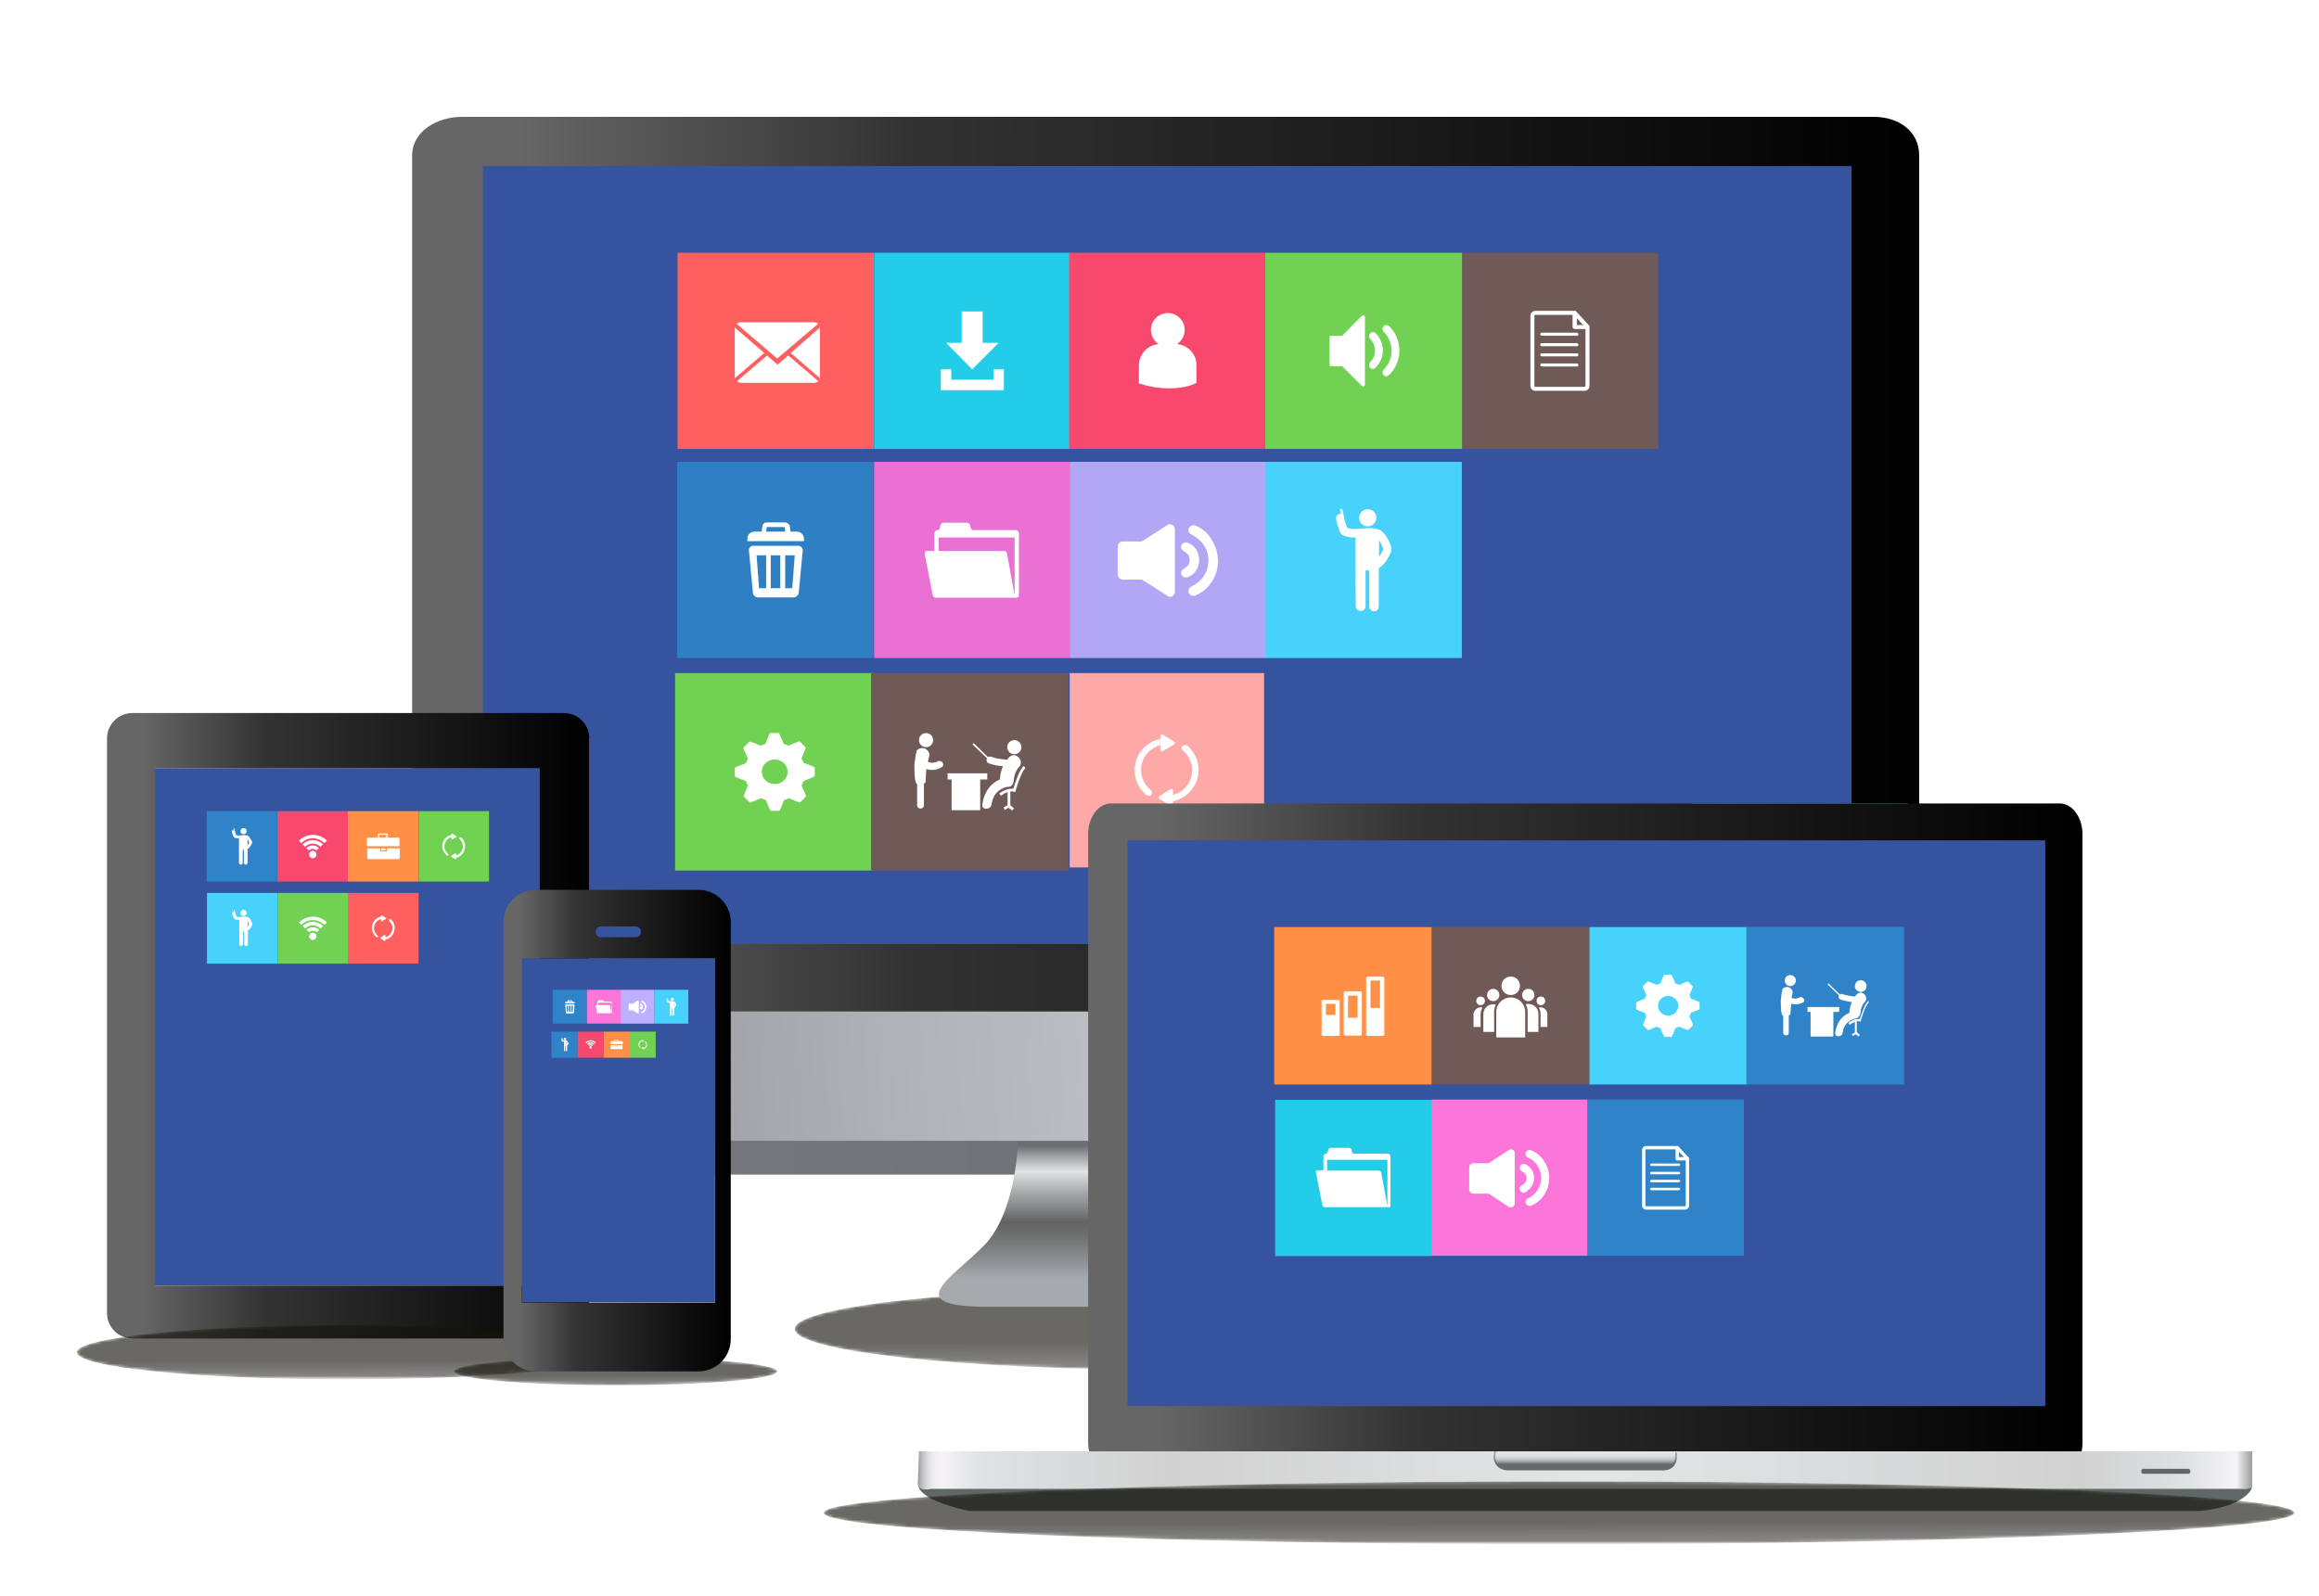 <?xml version="1.0" encoding="utf-8"?>
<!-- Generator: Adobe Illustrator 19.0.0, SVG Export Plug-In . SVG Version: 6.00 Build 0)  -->
<svg version="1.1" id="Layer_1" 
	 xmlns="http://www.w3.org/2000/svg" xmlns:xlink="http://www.w3.org/1999/xlink" x="0px" y="0px" width="754px" height="519px"
	 viewBox="0 0 754 519" style="enable-background:new 0 0 754 519;" xml:space="preserve">
<style type="text/css">
	.st0{fill:#35539E;}
	.st1{fill:url(#SVGID_1_);}
	.st2{fill:#FF5F5F;}
	.st3{fill:#23CDE8;}
	.st4{fill:#F9486E;}
	.st5{fill:#71D152;}
	.st6{opacity:0.9;fill:#2F84C9;}
	.st7{opacity:0.9;fill:#FC75D9;}
	.st8{opacity:0.9;fill:#BFB0FF;}
	.st9{fill:#FFFFFF;}
	.st10{fill:#705A57;}
	.st11{fill:#FCA9A7;}
	.st12{fill:#47D2FC;}
	.st13{fill:url(#SVGID_2_);}
	.st14{fill:url(#SVGID_3_);}
	.st15{fill:url(#SVGID_4_);}
	.st16{filter:url(#Adobe_OpacityMaskFilter);}
	.st17{fill:url(#SVGID_6_);}
	.st18{opacity:0.8;mask:url(#SVGID_5_);fill:url(#SVGID_7_);}
	.st19{fill:url(#SVGID_8_);}
	.st20{fill:url(#SVGID_9_);}
	.st21{opacity:0.9;fill:url(#SVGID_10_);}
	.st22{fill:url(#SVGID_11_);}
	.st23{fill:url(#SVGID_12_);}
	.st24{fill:#5F6767;}
	.st25{fill:url(#SVGID_13_);}
	.st26{fill:url(#SVGID_14_);}
	.st27{fill:url(#SVGID_15_);}
	.st28{fill:url(#SVGID_16_);}
	.st29{fill:url(#SVGID_17_);}
	.st30{filter:url(#Adobe_OpacityMaskFilter_1_);}
	.st31{fill:url(#SVGID_19_);}
	.st32{opacity:0.8;mask:url(#SVGID_18_);fill:url(#SVGID_20_);}
	.st33{fill:#FF9045;}
	.st34{fill:#FC75D9;}
	.st35{fill:#2F84C9;}
	.st36{fill:url(#SVGID_21_);}
	.st37{filter:url(#Adobe_OpacityMaskFilter_2_);}
	.st38{fill:url(#SVGID_23_);}
	.st39{opacity:0.8;mask:url(#SVGID_22_);fill:url(#SVGID_24_);}
	.st40{filter:url(#Adobe_OpacityMaskFilter_3_);}
	.st41{fill:url(#SVGID_26_);}
	.st42{opacity:0.8;mask:url(#SVGID_25_);fill:url(#SVGID_27_);}
	.st43{fill:url(#SVGID_28_);}
	.st44{fill:#BFB0FF;}
</style>

<rect x="154.3" y="52.3" class="st0" width="448.2" height="256.3"/>
<linearGradient id="SVGID_1_" gradientUnits="userSpaceOnUse" x1="134" y1="183.5" x2="624" y2="183.5">
	<stop  offset="7.124010e-002" style="stop-color:#666666"/>
	<stop  offset="0.327" style="stop-color:#333333"/>
	<stop  offset="1" style="stop-color:#000000"/>
</linearGradient>
<path class="st1" d="M609.2,38H383.6h-7.7H150.2c-8,0-16.2,4.6-16.2,12.6V329h490V50.6C624,42.6,617.3,38,609.2,38z M602,307H157V54
	h445V307z"/>
<rect x="220.3" y="82.2" class="st2" width="63.8" height="63.8"/>
<rect x="284.2" y="82.2" class="st3" width="63.8" height="63.8"/>
<rect x="347.6" y="82.2" class="st4" width="63.8" height="63.8"/>
<rect x="411.4" y="82.2" class="st5" width="64.1" height="63.8"/>
<rect x="220.2" y="150.2" class="st6" width="63.8" height="63.8"/>
<rect x="284.2" y="150.2" class="st7" width="63.8" height="63.8"/>
<rect x="347.9" y="150.2" class="st8" width="63.8" height="63.8"/>
<g>
	<path class="st9" d="M252.8,118.6l-3.4-3l-9.8,8.4c0.4,0.3,0.8,0.5,1.4,0.5h23.7c0.5,0,1-0.2,1.4-0.5l-9.8-8.4L252.8,118.6z"/>
	<path class="st9" d="M266,105.3c-0.4-0.3-0.8-0.5-1.4-0.5h-23.7c-0.5,0-1,0.2-1.4,0.5l13.2,11.3L266,105.3z"/>
	<polygon class="st9" points="238.9,106.5 238.9,123 248.5,114.8 	"/>
	<polygon class="st9" points="257.1,114.8 266.6,123 266.6,106.5 	"/>
</g>
<g>
	<polygon class="st9" points="316.1,120.1 324.7,111.5 319.5,111.5 319.5,101.3 312.7,101.3 312.7,111.5 307.6,111.5 	"/>
	<polygon class="st9" points="323,120.1 323,123.5 309.3,123.5 309.3,120.1 305.9,120.1 305.9,123.5 305.9,126.9 326.4,126.9 
		326.4,120.1 	"/>
</g>
<path class="st9" d="M382.7,111.9c1.5-1,2.5-2.7,2.5-4.6c0-3-2.5-5.5-5.5-5.5c-3,0-5.5,2.5-5.5,5.5c0,1.9,1,3.6,2.5,4.6
	c-3.6,0.3-6.4,3.3-6.4,7v5.7l0,0.1l0.4,0.1c3.7,1.2,6.9,1.5,9.6,1.5c5.2,0,8.2-1.5,8.3-1.6l0.4-0.2h0v-5.7
	C389.1,115.3,386.3,112.2,382.7,111.9z"/>
<path class="st9" d="M450.8,122.4c-0.3,0-0.6-0.1-0.9-0.4c-0.5-0.5-0.5-1.3,0-1.8c3.4-3.4,3.4-8.9,0-12.3c-0.5-0.5-0.5-1.3,0-1.8
	c0.5-0.5,1.3-0.5,1.8,0c2.1,2.1,3.3,4.9,3.3,7.9c0,3-1.2,5.8-3.3,7.9C451.4,122.2,451.1,122.4,450.8,122.4z M446.4,120
	c-0.3,0-0.6-0.1-0.9-0.4c-0.5-0.5-0.5-1.3,0-1.8c2.1-2.1,2.1-5.5,0-7.6c-0.5-0.5-0.5-1.3,0-1.8c0.5-0.5,1.3-0.5,1.8,0
	c3.1,3.1,3.1,8.1,0,11.1C447,119.9,446.7,120,446.4,120z M442.6,102.9c0.7-0.7,1.2-0.4,1.2,0.5v21.4c0,0.9-0.5,1.2-1.2,0.5l-6.2-6.2
	h-4.1v-9.9h4.1L442.6,102.9z"/>
<g>
	<path class="st9" d="M380.3,170.5c-0.4,0-0.8,0.2-1.1,0.5l-8,5.1H365c-0.4,0-0.8,0.2-1.1,0.5c-0.3,0.3-0.5,0.7-0.5,1.1v9.2
		c0,0.4,0.2,0.8,0.5,1.1c0.3,0.3,0.7,0.5,1.1,0.5h6.3l8,5.1c0.3,0.3,0.7,0.5,1.1,0.5c0.4,0,0.8-0.1,1.1-0.5c0.3-0.3,0.5-0.7,0.5-1.1
		V172c0-0.4-0.2-0.8-0.5-1.1C381.1,170.6,380.7,170.5,380.3,170.5z"/>
	<path class="st9" d="M388.9,185.5c0.7-1,1-2.2,1-3.4c0-1.2-0.3-2.3-1-3.4c-0.7-1.1-1.6-1.8-2.7-2.2c-0.2-0.1-0.4-0.1-0.6-0.1
		c-0.4,0-0.8,0.1-1.1,0.4c-0.3,0.3-0.5,0.7-0.5,1.1c0,0.3,0.1,0.6,0.3,0.8c0.2,0.2,0.4,0.4,0.7,0.6c0.3,0.2,0.5,0.4,0.8,0.6
		c0.3,0.2,0.5,0.5,0.7,0.8c0.2,0.4,0.3,0.8,0.3,1.4c0,0.5-0.1,1-0.3,1.4c-0.2,0.4-0.4,0.7-0.7,0.8c-0.3,0.2-0.5,0.4-0.8,0.6
		c-0.3,0.2-0.5,0.4-0.7,0.6c-0.2,0.2-0.3,0.5-0.3,0.8c0,0.4,0.2,0.8,0.5,1.1c0.3,0.3,0.7,0.4,1.1,0.4c0.2,0,0.4,0,0.6-0.1
		C387.3,187.3,388.2,186.6,388.9,185.5z"/>
	<path class="st9" d="M388.6,170.9c-0.2-0.1-0.4-0.1-0.6-0.1c-0.4,0-0.8,0.2-1.1,0.5c-0.3,0.3-0.5,0.7-0.5,1.1
		c0,0.6,0.3,1.1,0.9,1.4c0.9,0.5,1.5,0.8,1.8,1.1c1.2,0.9,2.1,1.9,2.8,3.2c0.7,1.3,1,2.7,1,4.2c0,1.5-0.3,2.9-1,4.2
		c-0.7,1.3-1.6,2.4-2.8,3.2c-0.3,0.2-0.9,0.6-1.8,1.1c-0.6,0.3-0.9,0.8-0.9,1.4c0,0.4,0.2,0.8,0.5,1.1c0.3,0.3,0.7,0.5,1.1,0.5
		c0.2,0,0.4,0,0.6-0.1c2.2-0.9,4-2.4,5.4-4.5c1.4-2.1,2-4.3,2-6.8c0-2.4-0.7-4.7-2-6.8C392.7,173.3,390.9,171.8,388.6,170.9z"/>
</g>
<path class="st9" d="M331.3,193.2l0-19.7c0-0.6-0.5-1.1-1.1-1.1h-13.9c-0.4,0-0.8-0.8-0.8-1.1v-0.1c0-0.6-0.5-1.2-1.2-1.2h-7.4
	c-0.6,0-1.2,0.5-1.2,1.2v0.1c0,0.3-0.3,1.1-0.8,1.1h0c-0.6,0-1.1,0.5-1.1,1.1l0,5.7h-2.4c0,0-1-0.1-0.7,1.2l2.5,12.8
	c0,0.6,0.5,1.2,1.1,1.2h26.3C331.4,194.3,331.3,193.2,331.3,193.2z M329.9,180.8l0,12.9l-2.5-13.8c-0.2-0.8-1.1-0.7-1.1-0.7h-21.1
	v-4.4h24.7L329.9,180.8L329.9,180.8z"/>
<rect x="475.4" y="82.2" class="st10" width="63.8" height="63.8"/>
<path class="st9" d="M512.3,101.1h-13.1c-0.9,0-1.6,0.7-1.6,1.6v22.8c0,0.9,0.7,1.6,1.6,1.6h16c0.9,0,1.6-0.7,1.6-1.6V106
	L512.3,101.1z M512.7,103.5l2,2.2h-2V103.5z M515.5,125.5c0,0.1-0.1,0.3-0.3,0.3h-16c-0.1,0-0.3-0.1-0.3-0.3v-22.8
	c0-0.1,0.1-0.3,0.3-0.3h12.1v3.9c0,0.4,0.3,0.7,0.7,0.7h3.5V125.5z M501.3,108.2h11.4c0.3,0,0.5,0.2,0.5,0.5c0,0.3-0.2,0.5-0.5,0.5
	h-11.4c-0.3,0-0.5-0.2-0.5-0.5C500.8,108.5,501.1,108.2,501.3,108.2z M513.2,112.1c0,0.3-0.2,0.5-0.5,0.5h-11.4
	c-0.3,0-0.5-0.2-0.5-0.5c0-0.3,0.2-0.5,0.5-0.5h11.4C513,111.6,513.2,111.8,513.2,112.1z M513.2,115.4c0,0.3-0.2,0.5-0.5,0.5h-11.4
	c-0.3,0-0.5-0.2-0.5-0.5c0-0.3,0.2-0.5,0.5-0.5h11.4C513,114.9,513.2,115.1,513.2,115.4z M513.2,118.7c0,0.3-0.2,0.5-0.5,0.5h-11.4
	c-0.3,0-0.5-0.2-0.5-0.5c0-0.3,0.2-0.5,0.5-0.5h11.4C513,118.2,513.2,118.4,513.2,118.7z"/>
<path class="st9" d="M259.1,172.9h-13.8c-1.3,0-2.3,1-2.3,2.3v0.8h18.4v-0.8C261.4,174,260.4,172.9,259.1,172.9z M255.1,171.4
	l0.3,2.4H249l0.3-2.4H255.1 M255.3,169.9h-6.1c-0.6,0-1.2,0.5-1.3,1.1l-0.4,3.2c-0.1,0.6,0.4,1.1,1,1.1h7.7c0.6,0,1.1-0.5,1-1.1
	l-0.4-3.2C256.5,170.4,255.9,169.9,255.3,169.9L255.3,169.9z M259.5,177.5h-14.6c-0.8,0-1.5,0.7-1.4,1.5l1.3,13.8
	c0.1,0.8,0.8,1.5,1.7,1.5H258c0.8,0,1.6-0.7,1.7-1.5l1.3-13.8C261,178.2,260.3,177.5,259.5,177.5z M249.1,191.3h-2.3l-0.8-10.7h3.1
	V191.3z M253.7,191.3h-3.1v-10.7h3.1V191.3z M257.6,191.3h-2.3v-10.7h3.1L257.6,191.3z"/>
<rect x="347.8" y="218.9" class="st11" width="63.2" height="63.2"/>
<g id="_x33_50._Repeat_2_">
	<g>
		<path class="st9" d="M374.1,256.9c-1.9-1.5-3.1-3.9-3.1-6.5c0-3.9,2.7-7.1,6.2-8v-2.1c-4.7,1-8.3,5.2-8.3,10.2
			c0,3.1,1.4,5.9,3.5,7.8C374.2,259.8,375.2,257.7,374.1,256.9z M386.1,242.6c-1.1-1-2.6,0.6-1.6,1.4c1.9,1.5,3.1,3.9,3.1,6.5
			c0,3.9-2.6,7.1-6.2,8v2.1c4.7-1,8.3-5.2,8.3-10.2C389.7,247.3,388.3,244.5,386.1,242.6z M378.2,244.2l3.4-2c0.5-0.3,0.5-0.8,0-1.1
			l-3.4-2.1c-0.5-0.3-0.9-0.1-0.9,0.5l0,4.2C377.3,244.3,377.7,244.5,378.2,244.2z M380.5,256.7l-3.4,2.1c-0.5,0.3-0.5,0.8,0,1.1
			l3.4,2c0.5,0.3,0.9,0.1,0.9-0.5l0-4.2C381.4,256.6,381,256.4,380.5,256.7z"/>
	</g>
</g>
<rect x="411.5" y="150.2" class="st12" width="63.8" height="63.8"/>
<g>
	<ellipse class="st9" cx="444.7" cy="168.4" rx="2.8" ry="2.8"/>
	<path class="st9" d="M451.6,176c-0.6-1.3-1.4-2.5-2.5-3.4c-0.1-0.1-0.2-0.2-0.4-0.2c0,0,0,0,0,0c-1.7-0.9-5.2-0.6-7-0.4
		c-0.1,0-0.2,0-0.3,0c-0.1,0-0.1,0-0.2,0c0,0-0.1,0-0.1,0v0c-1,0.2-2,0-3-0.3c-0.5-1.1-0.9-2.2-1.1-3.4c0-0.1,0-0.1,0-0.2l-0.5-2.3
		c0-0.2-0.2-0.3-0.5-0.3c-0.2,0-0.3,0.3-0.3,0.5l0.3,1.2c-0.8-0.1-1.7,0.4-1.6,1.5c0.2,1.2,0.6,2.4,1,3.6c0.3,0.6,0.5,1.5,1.2,1.8
		c1.3,0.5,2.8,0.8,4.2,0.7l-0.1,1c0,2,0,9.7,0,9.8l0.1,11.5c0,0.9,0.7,1.6,1.6,1.6c0.9,0,1.6-0.7,1.6-1.6v-11.2c0,0,0-0.6,0.6-0.5
		c0.6,0,0.6,0.6,0.6,0.6v11.2c0,0.9,0.7,1.6,1.6,1.6c0.9,0,1.5-0.7,1.5-1.6v-10.7l0-1.7c1.3-0.8,2.3-2,3-3.4
		c0.4-0.7,1.1-1.8,1.1-2.6C452.5,177.8,451.9,176.7,451.6,176z M449.7,178.8c-0.2,0.4-0.4,0.8-0.6,1.2c-0.2,0.4-0.5,0.8-0.7,1.1
		l0-5.4c0.6,0.9,1.1,1.9,1.4,3C449.8,178.7,449.8,178.8,449.7,178.8z M449.8,178.5C449.8,178.4,449.9,178.4,449.8,178.5L449.8,178.5
		z"/>
</g>
<rect x="219.5" y="218.9" class="st5" width="64.7" height="64.2"/>
<path class="st9" d="M261.3,248.1l-0.7-1.5c0,0,1.5-3.4,1.4-3.5l-2-2c-0.1-0.1-3.6,1.4-3.6,1.4l-1.6-0.6c0,0-1.4-3.5-1.6-3.5h-2.8
	c-0.2,0-1.5,3.5-1.5,3.5l-1.6,0.6c0,0-3.5-1.5-3.6-1.3l-2,2c-0.1,0.1,1.5,3.5,1.5,3.5l-0.7,1.5c0,0-3.6,1.4-3.6,1.5v2.8
	c0,0.2,3.6,1.5,3.6,1.5l0.7,1.5c0,0-1.5,3.4-1.4,3.5l2,2c0.1,0.1,3.6-1.4,3.6-1.4l1.6,0.6c0,0,1.4,3.5,1.6,3.5h2.8
	c0.2,0,1.5-3.5,1.5-3.5l1.6-0.6c0,0,3.5,1.5,3.6,1.4l2-2c0.1-0.1-1.5-3.5-1.5-3.5l0.7-1.5c0,0,3.6-1.4,3.6-1.6v-2.8
	C264.9,249.4,261.3,248.1,261.3,248.1z M256.1,251c0,2.2-1.9,4-4.2,4c-2.3,0-4.2-1.8-4.2-4c0-2.2,1.9-4,4.2-4
	C254.2,247,256.1,248.8,256.1,251z"/>
<rect x="283.2" y="218.9" class="st10" width="64.2" height="64.2"/>
<g>
	<polygon class="st9" points="321,251.5 308.1,251.5 308.1,253.5 309.4,253.5 309.4,263.5 318.7,263.5 318.7,253.5 321,253.5 	"/>
	<circle class="st9" cx="301.1" cy="240.7" r="2.3"/>
	<path class="st9" d="M332.9,249.1l-0.1,0.1c-1.4,1.1-2.8,5.7-3.3,7.3c-0.2,0-0.4,0-0.6,0c-2,0-3.8,1.4-3.9,1.5l-0.1,0.1l0.6,0.7
		l0.1-0.1c0,0,0.9-0.7,2-1.1v4.3l-1.3,0.7l0.4,0.8l1.2-0.7l1.2,0.9l0.6-0.7l-1.2-1v-4.5c0.1,0,0.3,0,0.4,0c0.3,0,0.5,0,0.8,0.1
		l0.4,0.1l0.1-0.4c0.7-2.4,2.1-6.5,3.1-7.3l0.1-0.1L332.9,249.1z"/>
	<path class="st9" d="M304.9,247.6c-1.2,0.6-2.3,0.6-3.2,0.1c0.1-0.6,0.3-1.1,0.4-1.7c0.4-1.2-0.7-2.5-1.8-2.7
		c-0.8-0.1-1.4,0.1-1.9,0.5c-0.1,0.1-0.3,0.2-0.3,0.2c-0.5,1.7-0.8,4.8-0.8,4.8c0,4.8,0.4,6,0.9,6.2c0,2.3,0,4.6,0,6.9
		c0,1.4,2.2,1.4,2.2,0c0-2.4,0-4.8,0-7.2l0.4,0c0.2-0.3,0.2-0.7,0.2-1.1c0-1.2,0.1-2.4,0.2-3.5c1.5,0.5,3.2,0.4,4.8-0.5
		C307.5,249,306.3,246.9,304.9,247.6z"/>
	<path class="st9" d="M329.6,253.9c0.1-1.6,0.6-3.2,1.7-4.4c2-2.1-1.2-5.3-3.2-3.2c-0.2,0.3-0.5,0.5-0.7,0.8c-1.8-0.2-3.5-0.4-5.2-1
		c-0.4-0.1-0.7-0.1-1,0.1l-4.6-4.5l-0.4,0.4l4.7,4.5c-0.3,0.6-0.1,1.5,0.7,1.7c1.5,0.5,3,0.8,4.5,0.9c-0.6,1.4-0.9,2.8-1,4.3
		c-3.3,1.4-5.2,4.4-5.7,8.1c-0.3,1.9,2.7,1.9,3,0c0.4-3,2.1-5,5-5.7C328.7,256.1,329.5,255.1,329.6,253.9z"/>
	<circle class="st9" cx="329.8" cy="243" r="2.3"/>
</g>
<radialGradient id="SVGID_2_" cx="456.117" cy="455.375" r="51.245" gradientUnits="userSpaceOnUse">
	<stop  offset="0" style="stop-color:#FFFFFF"/>
	<stop  offset="1" style="stop-color:#FFFFFF;stop-opacity:0"/>
</radialGradient>
<path class="st13" d="M395.8,432c5.6-10,23.4-21.5,45.6-23.7c1,1.7,2.2,2.8,3.5,4.2c9.9,10.1,25.3,19.5-0.1,19.5H395.8z"/>
<linearGradient id="SVGID_3_" gradientUnits="userSpaceOnUse" x1="330.353" y1="433.878" x2="443.396" y2="433.878">
	<stop  offset="6.060610e-003" style="stop-color:#FFFFFF;stop-opacity:0"/>
	<stop  offset="0.509" style="stop-color:#FFFFFF"/>
	<stop  offset="1" style="stop-color:#FFFFFF;stop-opacity:0"/>
</linearGradient>
<path class="st14" d="M330.4,433.9c9.4-0.2,18.8-0.2,28.3-0.3l28.3-0.1l28.3,0.1l14.1,0.1l14.1,0.2l-14.1,0.2l-14.1,0.1l-28.3,0.1
	l-28.3-0.1C349.2,434.1,339.8,434,330.4,433.9z"/>
<linearGradient id="SVGID_4_" gradientUnits="userSpaceOnUse" x1="146.934" y1="377.168" x2="647.033" y2="344.387">
	<stop  offset="0" style="stop-color:#78797D"/>
	<stop  offset="0.317" style="stop-color:#737478"/>
	<stop  offset="0.491" style="stop-color:#6D6F73"/>
	<stop  offset="1" style="stop-color:#6D6F73"/>
</linearGradient>
<path class="st15" d="M155,368.6c0,7.5,7.6,13.4,15.2,13.4h211.9h7.2h211.9c7.5,0,13.8-5.9,13.8-13.4V342H155V368.6z"/>
<defs>
	<filter id="Adobe_OpacityMaskFilter" filterUnits="userSpaceOnUse" x="258.3" y="418.9" width="245.6" height="26.6">
		<feColorMatrix  type="matrix" values="1 0 0 0 0  0 1 0 0 0  0 0 1 0 0  0 0 0 1 0"/>
	</filter>
</defs>
<mask maskUnits="userSpaceOnUse" x="258.3" y="418.9" width="245.6" height="26.6" id="SVGID_5_">
	<g class="st16">
		
			<radialGradient id="SVGID_6_" cx="381.158" cy="1607.84" r="122.797" gradientTransform="matrix(1 0 0 0.108 0 257.935)" gradientUnits="userSpaceOnUse">
			<stop  offset="0" style="stop-color:#FFFFFF"/>
			<stop  offset="1" style="stop-color:#14130A"/>
		</radialGradient>
		<path class="st17" d="M504,432.2c0,7.4-55,13.3-122.8,13.3c-67.8,0-122.8-6-122.8-13.3c0-7.4,55-13.3,122.8-13.3
			C449,418.9,504,424.9,504,432.2z"/>
	</g>
</mask>
<linearGradient id="SVGID_7_" gradientUnits="userSpaceOnUse" x1="381.196" y1="445.501" x2="381.121" y2="419.138">
	<stop  offset="0" style="stop-color:#4D4848"/>
	<stop  offset="0.354" style="stop-color:#14130A"/>
	<stop  offset="1" style="stop-color:#14130A"/>
</linearGradient>
<path class="st18" d="M504,432.2c0,7.4-55,13.3-122.8,13.3c-67.8,0-122.8-6-122.8-13.3c0-7.4,55-13.3,122.8-13.3
	C449,418.9,504,424.9,504,432.2z"/>
<linearGradient id="SVGID_8_" gradientUnits="userSpaceOnUse" x1="380.931" y1="367.143" x2="380.931" y2="432.755">
	<stop  offset="8.484850e-002" style="stop-color:#6D6F73"/>
	<stop  offset="0.127" style="stop-color:#97999C"/>
	<stop  offset="0.184" style="stop-color:#CCCDCE"/>
	<stop  offset="0.212" style="stop-color:#E0E1E2"/>
	<stop  offset="0.315" style="stop-color:#A7A9AC"/>
	<stop  offset="0.389" style="stop-color:#868789"/>
	<stop  offset="0.461" style="stop-color:#636363"/>
	<stop  offset="0.526" style="stop-color:#6E6F6F"/>
	<stop  offset="0.645" style="stop-color:#8B8D8F"/>
	<stop  offset="0.739" style="stop-color:#A6AAAD"/>
</linearGradient>
<path class="st19" d="M442,405.1c-10.7-10.9-11.1-34.1-11.1-34.1h-48.1h-3.6H331c0,0-0.4,23.2-11.1,34.1
	c-10.7,10.9-27.5,19.9,1.6,19.9c23.2,0,48.4,0,57.6,0c2.3,0,3.6,0,3.6,0c9.2,0,34.4,0,57.6,0C469.5,425,452.7,416,442,405.1z"/>
<linearGradient id="SVGID_9_" gradientUnits="userSpaceOnUse" x1="125.504" y1="366.146" x2="658.095" y2="331.236">
	<stop  offset="0" style="stop-color:#898A8F"/>
	<stop  offset="4.993153e-002" style="stop-color:#909196"/>
	<stop  offset="0.314" style="stop-color:#B1B2B6"/>
	<stop  offset="0.566" style="stop-color:#C8CACD"/>
	<stop  offset="0.801" style="stop-color:#D6D8DB"/>
	<stop  offset="1" style="stop-color:#DBDDE0"/>
</linearGradient>
<path class="st20" d="M134,355.6c0,8,8.2,15.4,16.2,15.4h225.7h7.7h225.7c8,0,14.8-7.4,14.8-15.4V329H134V355.6z"/>
<path class="st9" d="M667.1,285.2c-6.3-6.3-16.5-6.3-22.8,0l-2.5-2.5c7.7-7.7,20.2-7.7,27.9,0L667.1,285.2L667.1,285.2z
	 M665.8,286.5l-2.5,2.5c-4.2-4.2-11-4.2-15.2,0l-2.5-2.5C651.1,280.9,660.2,280.9,665.8,286.5z M662,290.3l-2.5,2.5
	c-2.1-2.1-5.5-2.1-7.6,0l-2.5-2.5C652.9,286.8,658.5,286.8,662,290.3z M655.7,293c2,0,3.6,1.6,3.6,3.6c0,2-1.6,3.6-3.6,3.6
	c-2,0-3.6-1.6-3.6-3.6C652.1,294.7,653.7,293,655.7,293z"/>
<g>
	<rect x="549.9" y="261.3" class="st12" width="70.4" height="70.4"/>
	<g>
		<ellipse class="st9" cx="586.6" cy="281.4" rx="3" ry="3.1"/>
		<path class="st9" d="M594.2,289.7c-0.7-1.4-1.5-2.8-2.7-3.8c-0.1-0.1-0.3-0.2-0.4-0.2c0,0,0,0,0,0c-1.9-1-5.8-0.7-7.7-0.4
			c-0.1,0-0.2,0-0.4,0.1c-0.1,0-0.2,0-0.2,0c0,0-0.1,0-0.2,0v0c-1.1,0.2-2.2,0-3.3-0.3c-0.5-1.2-1-2.5-1.2-3.8c0-0.1,0-0.1,0-0.2
			l-0.6-2.5c0-0.2-0.3-0.4-0.5-0.3c-0.2,0.1-0.4,0.3-0.3,0.5l0.3,1.4c-0.9-0.2-1.9,0.5-1.7,1.6c0.2,1.3,0.6,2.7,1.2,3.9
			c0.3,0.7,0.6,1.6,1.3,1.9c1.4,0.6,3.1,0.9,4.7,0.8l-0.1,1.1c0,2.3,0,10.7,0,10.9l0.1,12.7c0,1,0.8,1.8,1.8,1.8
			c1,0,1.8-0.8,1.8-1.8v-12.3c0,0,0-0.6,0.6-0.6c0.6,0,0.7,0.6,0.7,0.6v12.3c0,1,0.8,1.8,1.8,1.8c1,0,1.7-0.8,1.7-1.8v-11.8l0-1.9
			c1.4-0.9,2.5-2.2,3.3-3.7c0.4-0.8,1.2-1.9,1.2-2.9C595.2,291.8,594.6,290.6,594.2,289.7z M592.1,292.9c-0.2,0.4-0.4,0.9-0.6,1.3
			c-0.2,0.4-0.5,0.8-0.8,1.2l0-6c0.7,1,1.2,2.1,1.5,3.3C592.2,292.8,592.2,292.8,592.1,292.9z M592.3,292.6
			C592.3,292.4,592.3,292.4,592.3,292.6L592.3,292.6z"/>
	</g>
	<linearGradient id="SVGID_10_" gradientUnits="userSpaceOnUse" x1="586.815" y1="306.187" x2="625.849" y2="353.266">
		<stop  offset="0" style="stop-color:#90AEE4"/>
		<stop  offset="0.167" style="stop-color:#A0BAE8"/>
		<stop  offset="0.459" style="stop-color:#B6CAED"/>
		<stop  offset="0.741" style="stop-color:#C3D4F0"/>
		<stop  offset="1" style="stop-color:#C7D7F1"/>
	</linearGradient>
	<polygon class="st21" points="582.4,314.9 595.8,331.8 620.3,331.8 613.9,325.1 590.7,301.2 589,314.9 	"/>
</g>
<radialGradient id="SVGID_11_" cx="147.304" cy="511.778" r="60.891" gradientTransform="matrix(-1 0 0 1 794.926 0)" gradientUnits="userSpaceOnUse">
	<stop  offset="0" style="stop-color:#FFFFFF"/>
	<stop  offset="1" style="stop-color:#FFFFFF;stop-opacity:0"/>
</radialGradient>
<path class="st22" d="M718.6,484c-6.6-13-27.5-25.6-53.6-28.1c-1.2,2-2.6,3.5-4.1,5.1c-11.6,11.8-29.7,23,0.1,23H718.6z"/>
<linearGradient id="SVGID_12_" gradientUnits="userSpaceOnUse" x1="353.75" y1="370.232" x2="677.062" y2="370.232">
	<stop  offset="7.124010e-002" style="stop-color:#666666"/>
	<stop  offset="0.327" style="stop-color:#333333"/>
	<stop  offset="1" style="stop-color:#000000"/>
</linearGradient>
<path class="st23" d="M677.1,469.2c0,5.5-3.3,10-7.4,10H361.2c-4.1,0-7.4-4.5-7.4-10V271.3c0-5.5,3.3-10,7.4-10h308.5
	c4.1,0,7.4,4.5,7.4,10V469.2z"/>
<rect x="366.6" y="273.3" class="st0" width="298.4" height="184"/>
<g>
	<g>
		<path class="st24" d="M298.7,482.2c0,0-2.7,5,16.4,9.2h400.1c0,0,13.4-0.9,16.9-7.2l0-3.5L298.7,482.2z"/>
		<linearGradient id="SVGID_13_" gradientUnits="userSpaceOnUse" x1="298.498" y1="478.28" x2="732.316" y2="478.28">
			<stop  offset="0" style="stop-color:#999C9D"/>
			<stop  offset="9.591109e-004" style="stop-color:#A5A7A9"/>
			<stop  offset="3.722234e-003" style="stop-color:#C2C3C5"/>
			<stop  offset="6.672361e-003" style="stop-color:#D9D8DA"/>
			<stop  offset="9.857776e-003" style="stop-color:#E9E7EA"/>
			<stop  offset="1.344703e-002" style="stop-color:#F2F0F3"/>
			<stop  offset="1.829270e-002" style="stop-color:#F5F3F6"/>
			<stop  offset="4.878050e-002" style="stop-color:#DFE1E3"/>
			<stop  offset="0.189" style="stop-color:#D1D1D1"/>
			<stop  offset="0.506" style="stop-color:#E3E5E7"/>
			<stop  offset="0.872" style="stop-color:#D1D1D1"/>
			<stop  offset="0.951" style="stop-color:#DFE1E3"/>
			<stop  offset="0.988" style="stop-color:#F5F3F6"/>
			<stop  offset="1" style="stop-color:#999C9D"/>
		</linearGradient>
		<path class="st25" d="M298.8,472h433.5v11.1c0,0,0.6,1.5-4.5,1.1h-425c0,0-4,1.1-4.4-1.5L298.8,472z"/>
		<path class="st24" d="M712.2,478.5c0,0.4-0.3,0.8-0.6,0.8h-14.8c-0.4,0-0.6-0.3-0.6-0.8l0,0c0-0.4,0.3-0.8,0.6-0.8h14.8
			C711.9,477.8,712.2,478.1,712.2,478.5L712.2,478.5z"/>
	</g>
	<linearGradient id="SVGID_14_" gradientUnits="userSpaceOnUse" x1="515.418" y1="478.271" x2="515.418" y2="472.127">
		<stop  offset="0.342" style="stop-color:#676B6C"/>
		<stop  offset="0.361" style="stop-color:#707475"/>
		<stop  offset="0.457" style="stop-color:#989B9C"/>
		<stop  offset="0.552" style="stop-color:#B7B9BB"/>
		<stop  offset="0.644" style="stop-color:#CDCFD1"/>
		<stop  offset="0.732" style="stop-color:#DADDDE"/>
		<stop  offset="0.811" style="stop-color:#DFE1E3"/>
		<stop  offset="0.982" style="stop-color:#E3E5E7"/>
	</linearGradient>
	<path class="st26" d="M486.1,472.1c0,0-1.7,5.6,3.9,6.1h50.3c0,0,5.4,0.7,4.6-5.9L486.1,472.1z"/>
	<g>
		<linearGradient id="SVGID_15_" gradientUnits="userSpaceOnUse" x1="487.279" y1="477.731" x2="487.279" y2="471.986">
			<stop  offset="2.439020e-002" style="stop-color:#5F6767"/>
			<stop  offset="0.476" style="stop-color:#676B6C"/>
			<stop  offset="0.514" style="stop-color:#717576"/>
			<stop  offset="0.619" style="stop-color:#878A8B"/>
			<stop  offset="0.72" style="stop-color:#949899"/>
			<stop  offset="0.811" style="stop-color:#999C9D"/>
		</linearGradient>
		<path class="st27" d="M486.4,472.1L486.4,472.1l0.1-0.1l-0.6,0c0,0-1.5,4.8,3.2,5.7C485,476.6,486.4,472.1,486.4,472.1z"/>
		<linearGradient id="SVGID_16_" gradientUnits="userSpaceOnUse" x1="517.109" y1="478.013" x2="517.109" y2="472.294">
			<stop  offset="2.439020e-002" style="stop-color:#5F6767"/>
			<stop  offset="0.476" style="stop-color:#676B6C"/>
			<stop  offset="0.514" style="stop-color:#717576"/>
			<stop  offset="0.619" style="stop-color:#878A8B"/>
			<stop  offset="0.72" style="stop-color:#949899"/>
			<stop  offset="0.811" style="stop-color:#999C9D"/>
		</linearGradient>
		<path class="st28" d="M545.2,472.3l-0.5,0v0.1c0.4,6.3-4.7,5.4-4.7,5.4h-50.3c-0.3,0-0.5-0.1-0.7-0.1c0.4,0.1,0.8,0.2,1.3,0.2
			h50.3C540.6,478,545.8,478.9,545.2,472.3z"/>
		<linearGradient id="SVGID_17_" gradientUnits="userSpaceOnUse" x1="544.65" y1="472.428" x2="544.65" y2="472.294">
			<stop  offset="2.439020e-002" style="stop-color:#5F6767"/>
			<stop  offset="0.476" style="stop-color:#676B6C"/>
			<stop  offset="0.514" style="stop-color:#717576"/>
			<stop  offset="0.619" style="stop-color:#878A8B"/>
			<stop  offset="0.72" style="stop-color:#949899"/>
			<stop  offset="0.811" style="stop-color:#999C9D"/>
		</linearGradient>
		<path class="st29" d="M544.7,472.4v-0.1h0C544.6,472.3,544.6,472.4,544.7,472.4z"/>
	</g>
</g>
<defs>
	<filter id="Adobe_OpacityMaskFilter_1_" filterUnits="userSpaceOnUse" x="267.9" y="481.7" width="478.1" height="20.4">
		<feColorMatrix  type="matrix" values="1 0 0 0 0  0 1 0 0 0  0 0 1 0 0  0 0 0 1 0"/>
	</filter>
</defs>
<mask maskUnits="userSpaceOnUse" x="267.9" y="481.7" width="478.1" height="20.4" id="SVGID_18_">
	<g class="st30">
		
			<radialGradient id="SVGID_19_" cx="416.234" cy="2263.901" r="96.346" gradientTransform="matrix(2.481 0 0 0.106 -525.927 251.981)" gradientUnits="userSpaceOnUse">
			<stop  offset="0" style="stop-color:#FFFFFF"/>
			<stop  offset="1" style="stop-color:#14130A"/>
		</radialGradient>
		<path class="st31" d="M746,492c0,5.6-107,10.2-239.1,10.2c-132,0-239.1-4.6-239.1-10.2s107-10.2,239.1-10.2
			C638.9,481.7,746,486.3,746,492z"/>
	</g>
</mask>
<linearGradient id="SVGID_20_" gradientUnits="userSpaceOnUse" x1="506.945" y1="502.162" x2="506.887" y2="481.893">
	<stop  offset="0" style="stop-color:#4D4848"/>
	<stop  offset="0.354" style="stop-color:#14130A"/>
	<stop  offset="1" style="stop-color:#14130A"/>
</linearGradient>
<path class="st32" d="M746,492c0,5.6-107,10.2-239.1,10.2c-132,0-239.1-4.6-239.1-10.2s107-10.2,239.1-10.2
	C638.9,481.7,746,486.3,746,492z"/>
<rect x="414.3" y="301.5" class="st33" width="51.2" height="51.2"/>
<rect x="465.6" y="301.5" class="st10" width="51.2" height="51.2"/>
<rect x="516.8" y="301.5" class="st12" width="51.2" height="51.2"/>
<g>
	<g>
		<g>
			<path class="st9" d="M434.2,326.5v3.6h-3.1v-3.6H434.2 M435.1,325.2h-4.9c-0.3,0-0.5,0.2-0.5,0.5v10.7c0,0.3,0.2,0.5,0.5,0.5h4.9
				c0.3,0,0.5-0.2,0.5-0.5v-10.7C435.6,325.4,435.4,325.2,435.1,325.2L435.1,325.2z"/>
		</g>
	</g>
	<g>
		<g>
			<path class="st9" d="M441.4,323.8v7.2h-3.1v-7.2H441.4 M442.3,322.4h-4.9c-0.3,0-0.5,0.2-0.5,0.5v13.4c0,0.3,0.2,0.5,0.5,0.5h4.9
				c0.3,0,0.5-0.2,0.5-0.5v-13.4C442.8,322.6,442.6,322.4,442.3,322.4L442.3,322.4z"/>
		</g>
	</g>
	<g>
		<g>
			<path class="st9" d="M448.7,318.9v8.9h-3.1v-8.9H448.7 M449.6,317.6h-4.9c-0.3,0-0.5,0.2-0.5,0.5v18.3c0,0.3,0.2,0.5,0.5,0.5h4.9
				c0.3,0,0.5-0.2,0.5-0.5V318C450.1,317.8,449.9,317.6,449.6,317.6L449.6,317.6z"/>
		</g>
	</g>
</g>
<path class="st9" d="M501,324.1c-0.8,0-1.4,0.6-1.4,1.4c0,0.8,0.6,1.4,1.4,1.4c0.8,0,1.4-0.6,1.4-1.4
	C502.4,324.7,501.8,324.1,501,324.1z M481.4,324.1c-0.8,0-1.4,0.6-1.4,1.4c0,0.8,0.6,1.4,1.4,1.4c0.8,0,1.4-0.6,1.4-1.4
	C482.8,324.7,482.2,324.1,481.4,324.1z M496.9,321.6c-1.1,0-2,0.9-2,2c0,1.1,0.9,2,2,2c1.1,0,2-0.9,2-2S498.1,321.6,496.9,321.6z
	 M503.2,334h-2.3v-4.3c0-0.7-0.2-1.4-0.6-2c0.2-0.1,0.4-0.1,0.6-0.1c1.2,0,2.2,1,2.2,2.2V334z M485.5,321.6c-1.1,0-2,0.9-2,2
	c0,1.1,0.9,2,2,2c1.1,0,2-0.9,2-2S486.6,321.6,485.5,321.6z M481.4,327.6c0.2,0,0.4,0,0.6,0.1c-0.3,0.6-0.6,1.3-0.6,2v4.3h-2.3v-4.1
	C479.2,328.6,480.2,327.6,481.4,327.6z M491.2,317.6c-1.7,0-3,1.3-3,3c0,1.7,1.3,3,3,3c1.7,0,3-1.3,3-3
	C494.2,318.9,492.9,317.6,491.2,317.6z M500.2,335.6h-3.5v-6.5c0-0.9-0.2-1.7-0.6-2.5c0.3-0.1,0.6-0.1,0.9-0.1
	c1.8,0,3.2,1.5,3.2,3.2V335.6z M485.8,329.1v6.5h-3.5v-5.8c0-1.8,1.5-3.2,3.2-3.2c0.3,0,0.6,0.1,0.9,0.1
	C486,327.4,485.8,328.2,485.8,329.1z M486.5,337.4h9.4v-8.3c0-2.6-2.1-4.7-4.7-4.7c-2.6,0-4.7,2.1-4.7,4.7V337.4z"/>
<path class="st9" d="M549.8,324.8l-0.5-1.2c0,0,1.2-2.7,1.1-2.8l-1.6-1.6c-0.1-0.1-2.8,1.1-2.8,1.1l-1.3-0.5c0,0-1.1-2.8-1.3-2.8
	h-2.3c-0.2,0-1.2,2.8-1.2,2.8l-1.3,0.5c0,0-2.8-1.2-2.9-1.1l-1.6,1.6c-0.1,0.1,1.2,2.8,1.2,2.8l-0.5,1.2c0,0-2.8,1.1-2.8,1.2v2.2
	c0,0.2,2.8,1.2,2.8,1.2l0.5,1.2c0,0-1.2,2.7-1.1,2.8l1.6,1.6c0.1,0.1,2.8-1.1,2.8-1.1l1.3,0.5c0,0,1.1,2.8,1.3,2.8h2.3
	c0.2,0,1.2-2.8,1.2-2.8l1.3-0.5c0,0,2.8,1.2,2.9,1.1l1.6-1.6c0.1-0.1-1.2-2.8-1.2-2.8l0.5-1.2c0,0,2.8-1.1,2.8-1.2V326
	C552.6,325.8,549.8,324.8,549.8,324.8z M545.7,327.1c0,1.8-1.5,3.2-3.3,3.2c-1.8,0-3.3-1.4-3.3-3.2c0-1.8,1.5-3.2,3.3-3.2
	C544.2,323.9,545.7,325.4,545.7,327.1z"/>
<rect x="414.6" y="357.7" class="st3" width="50.8" height="50.8"/>
<rect x="465.4" y="357.6" class="st34" width="50.8" height="50.8"/>
<rect x="516.2" y="357.6" class="st35" width="50.8" height="50.8"/>
<g>
	<path class="st9" d="M491.2,373.8c-0.3,0-0.6,0.1-0.9,0.4l-6.3,4.1h-5c-0.3,0-0.6,0.1-0.9,0.4c-0.2,0.2-0.4,0.5-0.4,0.9v7.3
		c0,0.3,0.1,0.6,0.4,0.9c0.2,0.2,0.5,0.4,0.9,0.4h5l6.3,4.1c0.2,0.2,0.5,0.4,0.9,0.4c0.3,0,0.6-0.1,0.9-0.4c0.2-0.2,0.4-0.5,0.4-0.9
		V375c0-0.3-0.1-0.6-0.4-0.9C491.8,373.9,491.5,373.8,491.2,373.8z"/>
	<path class="st9" d="M498,385.8c0.5-0.8,0.8-1.7,0.8-2.7c0-1-0.3-1.9-0.8-2.7c-0.5-0.8-1.3-1.4-2.1-1.8c-0.1-0.1-0.3-0.1-0.5-0.1
		c-0.3,0-0.6,0.1-0.9,0.4c-0.2,0.2-0.4,0.5-0.4,0.9c0,0.3,0.1,0.5,0.2,0.7c0.2,0.2,0.3,0.3,0.6,0.5c0.2,0.1,0.4,0.3,0.6,0.4
		c0.2,0.2,0.4,0.4,0.6,0.7c0.2,0.3,0.2,0.7,0.2,1.1c0,0.4-0.1,0.8-0.2,1.1c-0.2,0.3-0.3,0.5-0.6,0.7c-0.2,0.2-0.4,0.3-0.6,0.4
		c-0.2,0.1-0.4,0.3-0.6,0.5c-0.2,0.2-0.2,0.4-0.2,0.7c0,0.3,0.1,0.6,0.4,0.9c0.2,0.2,0.5,0.4,0.9,0.4c0.2,0,0.3,0,0.5-0.1
		C496.8,387.2,497.5,386.6,498,385.8z"/>
	<path class="st9" d="M497.8,374.1c-0.2-0.1-0.3-0.1-0.5-0.1c-0.3,0-0.6,0.1-0.9,0.4c-0.2,0.2-0.4,0.5-0.4,0.9
		c0,0.5,0.2,0.9,0.7,1.1c0.7,0.4,1.2,0.6,1.4,0.8c0.9,0.7,1.7,1.5,2.2,2.6c0.5,1,0.8,2.1,0.8,3.3c0,1.2-0.3,2.3-0.8,3.3
		c-0.5,1-1.3,1.9-2.2,2.6c-0.3,0.2-0.7,0.5-1.4,0.8c-0.5,0.3-0.7,0.6-0.7,1.1c0,0.3,0.1,0.6,0.4,0.9c0.2,0.2,0.5,0.4,0.9,0.4
		c0.2,0,0.3,0,0.5-0.1c1.8-0.7,3.2-1.9,4.3-3.6c1.1-1.6,1.6-3.4,1.6-5.4c0-1.9-0.5-3.7-1.6-5.4C501,376,499.6,374.8,497.8,374.1z"/>
</g>
<path class="st9" d="M545.6,372.7h-10.4c-0.7,0-1.3,0.6-1.3,1.3v18.1c0,0.7,0.6,1.3,1.3,1.3h12.7c0.7,0,1.3-0.6,1.3-1.3v-15.5
	L545.6,372.7z M545.9,374.6l1.6,1.7h-1.6V374.6z M548.1,392.1c0,0.1-0.1,0.2-0.2,0.2h-12.7c-0.1,0-0.2-0.1-0.2-0.2V374
	c0-0.1,0.1-0.2,0.2-0.2h9.6v3.1c0,0.3,0.2,0.5,0.5,0.5h2.8V392.1z M536.9,378.4h9c0.2,0,0.4,0.2,0.4,0.4c0,0.2-0.2,0.4-0.4,0.4h-9
	c-0.2,0-0.4-0.2-0.4-0.4C536.5,378.6,536.7,378.4,536.9,378.4z M546.3,381.5c0,0.2-0.2,0.4-0.4,0.4h-9c-0.2,0-0.4-0.2-0.4-0.4
	c0-0.2,0.2-0.4,0.4-0.4h9C546.1,381.1,546.3,381.2,546.3,381.5z M546.3,384.1c0,0.2-0.2,0.4-0.4,0.4h-9c-0.2,0-0.4-0.2-0.4-0.4
	c0-0.2,0.2-0.4,0.4-0.4h9C546.1,383.7,546.3,383.8,546.3,384.1z M546.3,386.7c0,0.2-0.2,0.4-0.4,0.4h-9c-0.2,0-0.4-0.2-0.4-0.4
	c0-0.2,0.2-0.4,0.4-0.4h9C546.1,386.3,546.3,386.5,546.3,386.7z"/>
<path class="st9" d="M452.1,391.8l0-15.7c0-0.5-0.4-0.9-0.9-0.9h-11.1c-0.3,0-0.6-0.6-0.6-0.9v-0.1c0-0.5-0.4-0.9-0.9-0.9h-5.9
	c-0.5,0-0.9,0.4-0.9,0.9v0.1c0,0.2-0.3,0.9-0.6,0.9h0c-0.5,0-0.9,0.4-0.9,0.9l0,4.5h-1.9c0,0-0.8,0-0.5,0.9l2,10.2
	c0,0.5,0.4,0.9,0.9,0.9h20.9C452.2,392.8,452.1,391.8,452.1,391.8z M451.1,382l0,10.3l-2-11c-0.2-0.6-0.8-0.6-0.8-0.6h-16.8v-3.5
	h19.6L451.1,382L451.1,382z"/>
<rect x="48.8" y="249.8" class="st0" width="126.6" height="168.3"/>
<linearGradient id="SVGID_21_" gradientUnits="userSpaceOnUse" x1="34.792" y1="333.654" x2="191.558" y2="333.654">
	<stop  offset="7.124010e-002" style="stop-color:#666666"/>
	<stop  offset="0.327" style="stop-color:#333333"/>
	<stop  offset="1" style="stop-color:#000000"/>
</linearGradient>
<path class="st36" d="M191.6,240.1c0-4.5-3.7-8.2-8.2-8.2H43c-4.5,0-8.2,3.7-8.2,8.2v187c0,4.5,3.7,8.2,8.2,8.2h140.3
	c4.5,0,8.2-3.7,8.2-8.2V240.1z M175.4,418.1H50.4V249.8h125.1V418.1z"/>
<defs>
	<filter id="Adobe_OpacityMaskFilter_2_" filterUnits="userSpaceOnUse" x="24.9" y="431" width="175.2" height="17.6">
		<feColorMatrix  type="matrix" values="1 0 0 0 0  0 1 0 0 0  0 0 1 0 0  0 0 0 1 0"/>
	</filter>
</defs>
<mask maskUnits="userSpaceOnUse" x="24.9" y="431" width="175.2" height="17.6" id="SVGID_22_">
	<g class="st37">
		
			<radialGradient id="SVGID_23_" cx="112.541" cy="1474.486" r="87.624" gradientTransform="matrix(1 0 0 0.1 0 292.051)" gradientUnits="userSpaceOnUse">
			<stop  offset="0" style="stop-color:#FFFFFF"/>
			<stop  offset="1" style="stop-color:#14130A"/>
		</radialGradient>
		<path class="st38" d="M200.2,439.8c0,4.9-39.2,8.8-87.6,8.8c-48.4,0-87.6-3.9-87.6-8.8c0-4.9,39.2-8.8,87.6-8.8
			C160.9,431,200.2,434.9,200.2,439.8z"/>
	</g>
</mask>
<linearGradient id="SVGID_24_" gradientUnits="userSpaceOnUse" x1="112.566" y1="448.554" x2="112.516" y2="431.161">
	<stop  offset="0" style="stop-color:#4D4848"/>
	<stop  offset="0.354" style="stop-color:#14130A"/>
	<stop  offset="1" style="stop-color:#14130A"/>
</linearGradient>
<path class="st39" d="M200.2,439.8c0,4.9-39.2,8.8-87.6,8.8c-48.4,0-87.6-3.9-87.6-8.8c0-4.9,39.2-8.8,87.6-8.8
	C160.9,431,200.2,434.9,200.2,439.8z"/>
<defs>
	<filter id="Adobe_OpacityMaskFilter_3_" filterUnits="userSpaceOnUse" x="147.7" y="441.5" width="105" height="9">
		<feColorMatrix  type="matrix" values="1 0 0 0 0  0 1 0 0 0  0 0 1 0 0  0 0 0 1 0"/>
	</filter>
</defs>
<mask maskUnits="userSpaceOnUse" x="147.7" y="441.5" width="105" height="9" id="SVGID_25_">
	<g class="st40">
		
			<radialGradient id="SVGID_26_" cx="210.42" cy="1907.009" r="50.154" gradientTransform="matrix(1.047 0 0 8.930000e-002 -20.106 275.715)" gradientUnits="userSpaceOnUse">
			<stop  offset="0" style="stop-color:#FFFFFF"/>
			<stop  offset="1" style="stop-color:#14130A"/>
		</radialGradient>
		<path class="st41" d="M252.7,446c0,2.5-23.5,4.5-52.5,4.5c-29,0-52.5-2-52.5-4.5c0-2.5,23.5-4.5,52.5-4.5
			C229.2,441.5,252.7,443.5,252.7,446z"/>
	</g>
</mask>
<linearGradient id="SVGID_27_" gradientUnits="userSpaceOnUse" x1="200.175" y1="450.479" x2="200.149" y2="441.607">
	<stop  offset="0" style="stop-color:#4D4848"/>
	<stop  offset="0.354" style="stop-color:#14130A"/>
	<stop  offset="1" style="stop-color:#14130A"/>
</linearGradient>
<path class="st42" d="M252.7,446c0,2.5-23.5,4.5-52.5,4.5c-29,0-52.5-2-52.5-4.5c0-2.5,23.5-4.5,52.5-4.5
	C229.2,441.5,252.7,443.5,252.7,446z"/>
<linearGradient id="SVGID_28_" gradientUnits="userSpaceOnUse" x1="163.602" y1="367.666" x2="237.646" y2="367.666">
	<stop  offset="7.124010e-002" style="stop-color:#666666"/>
	<stop  offset="0.327" style="stop-color:#333333"/>
	<stop  offset="1" style="stop-color:#000000"/>
</linearGradient>
<path class="st43" d="M237.6,299.9c0-5.8-4.7-10.5-10.5-10.5h-52.9c-5.8,0-10.5,4.7-10.5,10.5v135.6c0,5.8,4.7,10.5,10.5,10.5h52.9
	c5.8,0,10.5-4.7,10.5-10.5V299.9z M208.4,303.1c0,0.9-0.7,1.7-1.7,1.7h-11.3c-0.9,0-1.7-0.7-1.7-1.7V303c0-0.9,0.7-1.7,1.7-1.7h11.3
	c0.9,0,1.7,0.7,1.7,1.7V303.1z M232.5,423.6h-62.8V311.7h62.8V423.6z"/>
<rect x="169.8" y="311.7" class="st0" width="62.7" height="111.8"/>
<rect x="67.2" y="263.8" class="st35" width="22.9" height="22.9"/>
<rect x="90.2" y="263.8" class="st4" width="22.9" height="22.9"/>
<rect x="113.1" y="263.8" class="st33" width="22.9" height="22.9"/>
<rect x="136.1" y="263.8" class="st5" width="22.9" height="22.9"/>
<path class="st9" d="M105.4,274.2c-2.1-2.1-5.4-2.1-7.4,0l-0.8-0.8c2.5-2.5,6.6-2.5,9.1,0L105.4,274.2L105.4,274.2z M105,274.6
	l-0.8,0.8c-1.4-1.4-3.6-1.4-5,0l-0.8-0.8C100.2,272.8,103.2,272.8,105,274.6z M103.7,275.8l-0.8,0.8c-0.7-0.7-1.8-0.7-2.5,0
	l-0.8-0.8C100.7,274.7,102.6,274.7,103.7,275.8z M101.7,276.7c0.6,0,1.2,0.5,1.2,1.2c0,0.6-0.5,1.2-1.2,1.2c-0.6,0-1.2-0.5-1.2-1.2
	C100.5,277.3,101,276.7,101.7,276.7z"/>
<g id="_x33_50._Repeat_1_">
	<g>
		<path class="st9" d="M145.6,277.6c-0.7-0.6-1.1-1.4-1.1-2.4c0-1.4,1-2.6,2.3-2.9v-0.8c-1.7,0.3-3,1.9-3,3.7c0,1.1,0.5,2.1,1.3,2.8
			C145.7,278.7,146,277.9,145.6,277.6z M150,272.4c-0.4-0.4-1,0.2-0.6,0.5c0.7,0.6,1.1,1.4,1.1,2.4c0,1.4-1,2.6-2.3,2.9v0.8
			c1.7-0.3,3-1.9,3-3.7C151.3,274.1,150.8,273.1,150,272.4z M147.1,273l1.2-0.7c0.2-0.1,0.2-0.3,0-0.4l-1.2-0.8
			c-0.2-0.1-0.3,0-0.3,0.2l0,1.5C146.8,273,146.9,273.1,147.1,273z M148,277.5l-1.2,0.8c-0.2,0.1-0.2,0.3,0,0.4l1.2,0.7
			c0.2,0.1,0.3,0,0.3-0.2l0-1.5C148.3,277.5,148.1,277.4,148,277.5z"/>
	</g>
</g>
<g>
	<ellipse class="st9" cx="79.2" cy="270.3" rx="1" ry="1"/>
	<path class="st9" d="M81.6,273.1c-0.2-0.5-0.5-0.9-0.9-1.2c0,0-0.1-0.1-0.1-0.1c0,0,0,0,0,0c-0.6-0.3-1.9-0.2-2.5-0.1
		c0,0-0.1,0-0.1,0c0,0-0.1,0-0.1,0c0,0,0,0,0,0v0c-0.4,0.1-0.7,0-1.1-0.1c-0.2-0.4-0.3-0.8-0.4-1.2c0,0,0,0,0-0.1l-0.2-0.8
		c0-0.1-0.1-0.1-0.2-0.1c-0.1,0-0.1,0.1-0.1,0.2l0.1,0.4c-0.3-0.1-0.6,0.1-0.6,0.5c0.1,0.4,0.2,0.9,0.4,1.3c0.1,0.2,0.2,0.5,0.4,0.6
		c0.5,0.2,1,0.3,1.5,0.2l0,0.4c0,0.7,0,3.5,0,3.5l0,4.1c0,0.3,0.3,0.6,0.6,0.6c0.3,0,0.6-0.3,0.6-0.6v-4c0,0,0-0.2,0.2-0.2
		c0.2,0,0.2,0.2,0.2,0.2v4c0,0.3,0.3,0.6,0.6,0.6c0.3,0,0.6-0.3,0.6-0.6v-3.9l0-0.6c0.5-0.3,0.8-0.7,1.1-1.2
		c0.1-0.3,0.4-0.6,0.4-0.9C82,273.7,81.8,273.3,81.6,273.1z M81,274.1c-0.1,0.1-0.1,0.3-0.2,0.4c-0.1,0.1-0.2,0.3-0.3,0.4l0-2
		C80.7,273.3,80.9,273.6,81,274.1C81,274,81,274.1,81,274.1z M81,274C81,273.9,81,273.9,81,274L81,274z"/>
</g>
<g>
	<path class="st9" d="M125.7,276.9h-2.1v-1h-4.2v3c0,0.3,0.2,0.5,0.5,0.5h9.6c0.3,0,0.5-0.2,0.5-0.5v-3h-4.2V276.9z"/>
	<path class="st9" d="M129.4,272.4h-3.3c0,0,0-0.9,0-1.1c0-0.2-0.1-0.2-0.1-0.2h-3.1c0,0-0.1,0-0.1,0.2c0,0.2,0,1.1,0,1.1h-3
		c-0.3,0-0.5,0.2-0.5,0.5v2.3h10.6v-2.3C129.9,272.6,129.7,272.4,129.4,272.4z M123.3,272.4v-0.9h2.3v0.9H123.3z"/>
	<rect x="123.9" y="275.9" class="st9" width="1.4" height="0.7"/>
</g>
<rect x="179.3" y="335.5" class="st35" width="8.5" height="8.5"/>
<rect x="187.8" y="335.5" class="st4" width="8.5" height="8.5"/>
<rect x="196.3" y="335.5" class="st33" width="8.5" height="8.5"/>
<rect x="204.7" y="335.5" class="st5" width="8.5" height="8.5"/>
<path class="st9" d="M193.4,339.3c-0.8-0.8-2-0.8-2.7,0l-0.3-0.3c0.9-0.9,2.4-0.9,3.3,0L193.4,339.3L193.4,339.3z M193.3,339.5
	l-0.3,0.3c-0.5-0.5-1.3-0.5-1.8,0l-0.3-0.3C191.5,338.8,192.6,338.8,193.3,339.5z M192.8,339.9l-0.3,0.3c-0.3-0.3-0.7-0.3-0.9,0
	l-0.3-0.3C191.7,339.5,192.4,339.5,192.8,339.9z M192,340.2c0.2,0,0.4,0.2,0.4,0.4s-0.2,0.4-0.4,0.4c-0.2,0-0.4-0.2-0.4-0.4
	S191.8,340.2,192,340.2z"/>
<g id="_x33_50._Repeat_4_">
	<g>
		<path class="st9" d="M208.3,340.6c-0.3-0.2-0.4-0.5-0.4-0.9c0-0.5,0.4-1,0.8-1.1v-0.3c-0.6,0.1-1.1,0.7-1.1,1.4
			c0,0.4,0.2,0.8,0.5,1C208.3,341,208.4,340.7,208.3,340.6z M209.9,338.7c-0.1-0.1-0.4,0.1-0.2,0.2c0.3,0.2,0.4,0.5,0.4,0.9
			c0,0.5-0.4,1-0.8,1.1v0.3c0.6-0.1,1.1-0.7,1.1-1.4C210.3,339.3,210.2,338.9,209.9,338.7z M208.8,338.9l0.5-0.3
			c0.1,0,0.1-0.1,0-0.1l-0.5-0.3c-0.1,0-0.1,0-0.1,0.1l0,0.6C208.7,338.9,208.7,338.9,208.8,338.9z M209.1,340.5l-0.5,0.3
			c-0.1,0-0.1,0.1,0,0.1l0.5,0.3c0.1,0,0.1,0,0.1-0.1l0-0.6C209.2,340.5,209.2,340.5,209.1,340.5z"/>
	</g>
</g>
<g>
	<ellipse class="st9" cx="183.7" cy="337.9" rx="0.4" ry="0.4"/>
	<path class="st9" d="M184.6,338.9c-0.1-0.2-0.2-0.3-0.3-0.5c0,0,0,0,0,0c0,0,0,0,0,0c-0.2-0.1-0.7-0.1-0.9-0.1c0,0,0,0,0,0
		c0,0,0,0,0,0c0,0,0,0,0,0v0c-0.1,0-0.3,0-0.4,0c-0.1-0.1-0.1-0.3-0.1-0.5c0,0,0,0,0,0l-0.1-0.3c0,0,0,0-0.1,0c0,0,0,0,0,0.1l0,0.2
		c-0.1,0-0.2,0.1-0.2,0.2c0,0.2,0.1,0.3,0.1,0.5c0,0.1,0.1,0.2,0.2,0.2c0.2,0.1,0.4,0.1,0.6,0.1l0,0.1c0,0.3,0,1.3,0,1.3l0,1.5
		c0,0.1,0.1,0.2,0.2,0.2c0.1,0,0.2-0.1,0.2-0.2v-1.5c0,0,0-0.1,0.1-0.1c0.1,0,0.1,0.1,0.1,0.1v1.5c0,0.1,0.1,0.2,0.2,0.2
		c0.1,0,0.2-0.1,0.2-0.2v-1.4V340c0.2-0.1,0.3-0.3,0.4-0.4c0.1-0.1,0.1-0.2,0.1-0.3C184.8,339.1,184.7,339,184.6,338.9z
		 M184.4,339.3c0,0.1,0,0.1-0.1,0.2c0,0.1-0.1,0.1-0.1,0.1l0-0.7C184.3,339,184.4,339.1,184.4,339.3
		C184.4,339.3,184.4,339.3,184.4,339.3z M184.4,339.2C184.4,339.2,184.4,339.2,184.4,339.2L184.4,339.2z"/>
</g>
<g>
	<path class="st9" d="M200.9,340.3h-0.8v-0.4h-1.6v1.1c0,0.1,0.1,0.2,0.2,0.2h3.5c0.1,0,0.2-0.1,0.2-0.2v-1.1h-1.6V340.3z"/>
	<path class="st9" d="M202.3,338.6H201c0,0,0-0.3,0-0.4c0-0.1,0-0.1,0-0.1h-1.1c0,0,0,0,0,0.1c0,0.1,0,0.4,0,0.4h-1.1
		c-0.1,0-0.2,0.1-0.2,0.2v0.8h3.9v-0.8C202.4,338.7,202.4,338.6,202.3,338.6z M200,338.6v-0.3h0.9v0.3H200z"/>
	<rect x="200.2" y="339.9" class="st9" width="0.5" height="0.2"/>
</g>
<rect x="90.3" y="290.4" class="st5" width="23" height="23"/>
<path class="st9" d="M105.4,300.8c-2.1-2.1-5.4-2.1-7.4,0l-0.8-0.8c2.5-2.5,6.6-2.5,9.1,0L105.4,300.8L105.4,300.8z M105,301.2
	l-0.8,0.8c-1.4-1.4-3.6-1.4-5,0l-0.8-0.8C100.2,299.3,103.2,299.3,105,301.2z M103.8,302.4l-0.8,0.8c-0.7-0.7-1.8-0.7-2.5,0
	l-0.8-0.8C100.8,301.3,102.7,301.3,103.8,302.4z M101.7,303.3c0.6,0,1.2,0.5,1.2,1.2c0,0.6-0.5,1.2-1.2,1.2c-0.6,0-1.2-0.5-1.2-1.2
	C100.6,303.8,101.1,303.3,101.7,303.3z"/>
<rect x="67.3" y="290.4" class="st12" width="23" height="23"/>
<g>
	<ellipse class="st9" cx="79.2" cy="296.9" rx="1" ry="1"/>
	<path class="st9" d="M81.7,299.6c-0.2-0.5-0.5-0.9-0.9-1.2c0,0-0.1-0.1-0.1-0.1c0,0,0,0,0,0c-0.6-0.3-1.9-0.2-2.5-0.1
		c0,0-0.1,0-0.1,0c0,0-0.1,0-0.1,0c0,0,0,0,0,0v0c-0.4,0.1-0.7,0-1.1-0.1c-0.2-0.4-0.3-0.8-0.4-1.2c0,0,0,0,0-0.1l-0.2-0.8
		c0-0.1-0.1-0.1-0.2-0.1c-0.1,0-0.1,0.1-0.1,0.2l0.1,0.4c-0.3-0.1-0.6,0.1-0.6,0.5c0.1,0.4,0.2,0.9,0.4,1.3c0.1,0.2,0.2,0.5,0.4,0.6
		c0.5,0.2,1,0.3,1.5,0.2l0,0.4c0,0.7,0,3.5,0,3.5l0,4.1c0,0.3,0.3,0.6,0.6,0.6c0.3,0,0.6-0.3,0.6-0.6v-4c0,0,0-0.2,0.2-0.2
		c0.2,0,0.2,0.2,0.2,0.2v4c0,0.3,0.3,0.6,0.6,0.6c0.3,0,0.6-0.3,0.6-0.6v-3.9l0-0.6c0.5-0.3,0.8-0.7,1.1-1.2c0.1-0.3,0.4-0.6,0.4-1
		C82,300.3,81.8,299.9,81.7,299.6z M81,300.7c-0.1,0.1-0.1,0.3-0.2,0.4c-0.1,0.1-0.2,0.3-0.3,0.4l0-2
		C80.8,299.8,80.9,300.2,81,300.7C81,300.6,81,300.6,81,300.7z M81.1,300.5C81.1,300.5,81.1,300.5,81.1,300.5L81.1,300.5z"/>
</g>
<rect x="113.1" y="290.4" class="st2" width="23" height="23"/>
<g id="_x33_50._Repeat_3_">
	<g>
		<path class="st9" d="M122.7,304.2c-0.7-0.6-1.1-1.4-1.1-2.4c0-1.4,1-2.6,2.3-2.9v-0.8c-1.7,0.3-3,1.9-3,3.7c0,1.1,0.5,2.1,1.3,2.8
			C122.7,305.2,123.1,304.5,122.7,304.2z M127.1,299c-0.4-0.3-1,0.2-0.6,0.5c0.7,0.6,1.1,1.4,1.1,2.4c0,1.4-1,2.6-2.3,2.9v0.8
			c1.7-0.3,3-1.9,3-3.7C128.4,300.7,127.9,299.7,127.1,299z M124.2,299.6l1.2-0.7c0.2-0.1,0.2-0.3,0-0.4l-1.2-0.8
			c-0.2-0.1-0.3,0-0.3,0.2l0,1.5C123.9,299.6,124,299.7,124.2,299.6z M125,304.1l-1.2,0.8c-0.2,0.1-0.2,0.3,0,0.4l1.2,0.7
			c0.2,0.1,0.3,0,0.3-0.2l0-1.5C125.4,304.1,125.2,304,125,304.1z"/>
	</g>
</g>
<rect x="179.7" y="321.9" class="st35" width="11" height="11"/>
<rect x="190.8" y="321.9" class="st34" width="11" height="11"/>
<rect x="201.8" y="321.9" class="st44" width="11" height="11"/>
<g>
	<path class="st9" d="M207.4,325.4c-0.1,0-0.1,0-0.2,0.1l-1.4,0.9h-1.1c-0.1,0-0.1,0-0.2,0.1c-0.1,0.1-0.1,0.1-0.1,0.2v1.6
		c0,0.1,0,0.1,0.1,0.2c0.1,0.1,0.1,0.1,0.2,0.1h1.1l1.4,0.9c0.1,0.1,0.1,0.1,0.2,0.1c0.1,0,0.1,0,0.2-0.1c0.1-0.1,0.1-0.1,0.1-0.2
		v-3.5c0-0.1,0-0.1-0.1-0.2C207.6,325.4,207.5,325.4,207.4,325.4z"/>
	<path class="st9" d="M208.9,328c0.1-0.2,0.2-0.4,0.2-0.6c0-0.2-0.1-0.4-0.2-0.6c-0.1-0.2-0.3-0.3-0.5-0.4c0,0-0.1,0-0.1,0
		c-0.1,0-0.1,0-0.2,0.1c-0.1,0.1-0.1,0.1-0.1,0.2c0,0.1,0,0.1,0,0.1c0,0,0.1,0.1,0.1,0.1c0,0,0.1,0.1,0.1,0.1c0,0,0.1,0.1,0.1,0.1
		s0,0.1,0,0.2c0,0.1,0,0.2,0,0.2c0,0.1-0.1,0.1-0.1,0.1c0,0-0.1,0.1-0.1,0.1c0,0-0.1,0.1-0.1,0.1c0,0,0,0.1,0,0.1
		c0,0.1,0,0.1,0.1,0.2c0.1,0.1,0.1,0.1,0.2,0.1c0,0,0.1,0,0.1,0C208.6,328.3,208.8,328.2,208.9,328z"/>
	<path class="st9" d="M208.9,325.5c0,0-0.1,0-0.1,0c-0.1,0-0.1,0-0.2,0.1c-0.1,0.1-0.1,0.1-0.1,0.2c0,0.1,0.1,0.2,0.2,0.2
		c0.2,0.1,0.3,0.1,0.3,0.2c0.2,0.1,0.4,0.3,0.5,0.6c0.1,0.2,0.2,0.5,0.2,0.7s-0.1,0.5-0.2,0.7c-0.1,0.2-0.3,0.4-0.5,0.6
		c-0.1,0-0.2,0.1-0.3,0.2c-0.1,0.1-0.2,0.1-0.2,0.2c0,0.1,0,0.1,0.1,0.2c0.1,0.1,0.1,0.1,0.2,0.1c0,0,0.1,0,0.1,0
		c0.4-0.2,0.7-0.4,0.9-0.8c0.2-0.4,0.4-0.7,0.4-1.2c0-0.4-0.1-0.8-0.4-1.2C209.6,325.9,209.2,325.6,208.9,325.5z"/>
</g>
<path class="st9" d="M198.9,329.3l0-3.4c0-0.1-0.1-0.2-0.2-0.2h-2.4c-0.1,0-0.1-0.1-0.1-0.2v0c0-0.1-0.1-0.2-0.2-0.2h-1.3
	c-0.1,0-0.2,0.1-0.2,0.2v0c0,0.1-0.1,0.2-0.1,0.2h0c-0.1,0-0.2,0.1-0.2,0.2l0,1h-0.4c0,0-0.2,0-0.1,0.2l0.4,2.2
	c0,0.1,0.1,0.2,0.2,0.2h4.5C199,329.5,198.9,329.3,198.9,329.3z M198.7,327.2l0,2.2l-0.4-2.4c0-0.1-0.2-0.1-0.2-0.1h-3.6v-0.8h4.3
	V327.2L198.7,327.2z"/>
<path class="st9" d="M186.5,325.8h-2.4c-0.2,0-0.4,0.2-0.4,0.4v0.1h3.2v-0.1C186.9,326,186.7,325.8,186.5,325.8z M185.8,325.6
	l0.1,0.4h-1.1l0.1-0.4H185.8 M185.8,325.3h-1.1c-0.1,0-0.2,0.1-0.2,0.2l-0.1,0.6c0,0.1,0.1,0.2,0.2,0.2h1.3c0.1,0,0.2-0.1,0.2-0.2
	l-0.1-0.6C186,325.4,185.9,325.3,185.8,325.3L185.8,325.3z M186.5,326.6H184c-0.1,0-0.3,0.1-0.2,0.3l0.2,2.4c0,0.1,0.1,0.3,0.3,0.3
	h2c0.1,0,0.3-0.1,0.3-0.3l0.2-2.4C186.8,326.7,186.7,326.6,186.5,326.6z M184.7,329h-0.4l-0.1-1.9h0.5V329z M185.5,329H185v-1.9h0.5
	V329z M186.2,329h-0.4v-1.9h0.5L186.2,329z"/>
<rect x="212.8" y="321.9" class="st12" width="11" height="11"/>
<g>
	<ellipse class="st9" cx="218.6" cy="325" rx="0.5" ry="0.5"/>
	<path class="st9" d="M219.7,326.3c-0.1-0.2-0.2-0.4-0.4-0.6c0,0,0,0-0.1,0c0,0,0,0,0,0c-0.3-0.1-0.9-0.1-1.2-0.1c0,0,0,0-0.1,0
		c0,0,0,0,0,0c0,0,0,0,0,0v0c-0.2,0-0.3,0-0.5,0c-0.1-0.2-0.2-0.4-0.2-0.6c0,0,0,0,0,0l-0.1-0.4c0,0,0-0.1-0.1-0.1c0,0-0.1,0,0,0.1
		l0,0.2c-0.1,0-0.3,0.1-0.3,0.3c0,0.2,0.1,0.4,0.2,0.6c0,0.1,0.1,0.3,0.2,0.3c0.2,0.1,0.5,0.1,0.7,0.1l0,0.2c0,0.4,0,1.7,0,1.7l0,2
		c0,0.2,0.1,0.3,0.3,0.3c0.2,0,0.3-0.1,0.3-0.3v-1.9c0,0,0-0.1,0.1-0.1c0.1,0,0.1,0.1,0.1,0.1v1.9c0,0.2,0.1,0.3,0.3,0.3
		c0.2,0,0.3-0.1,0.3-0.3v-1.9v-0.3c0.2-0.1,0.4-0.3,0.5-0.6c0.1-0.1,0.2-0.3,0.2-0.5C219.9,326.7,219.8,326.5,219.7,326.3z
		 M219.4,326.8c0,0.1-0.1,0.1-0.1,0.2c0,0.1-0.1,0.1-0.1,0.2l0-0.9C219.3,326.4,219.4,326.6,219.4,326.8
		C219.4,326.8,219.4,326.8,219.4,326.8z M219.4,326.8C219.4,326.8,219.4,326.8,219.4,326.8L219.4,326.8z"/>
</g>
<rect x="567.8" y="301.4" class="st35" width="51.3" height="51.3"/>
<g>
	<polygon class="st9" points="598,327.5 587.7,327.5 587.7,329.1 588.7,329.1 588.7,337.1 596.1,337.1 596.1,329.1 598,329.1 	"/>
	<circle class="st9" cx="582.1" cy="318.9" r="1.8"/>
	<path class="st9" d="M607.5,325.5L607.5,325.5c-1.2,0.9-2.4,4.6-2.8,5.9c-0.1,0-0.3,0-0.5,0c-1.6,0-3,1.1-3.1,1.2l-0.1,0.1l0.4,0.6
		l0.1-0.1c0,0,0.7-0.5,1.6-0.8v3.4l-1,0.5l0.3,0.6l1-0.5l0.9,0.7l0.4-0.6l-1-0.8v-3.6c0.1,0,0.2,0,0.3,0c0.2,0,0.4,0,0.6,0.1
		l0.3,0.1l0.1-0.3c0.5-1.9,1.7-5.2,2.5-5.8l0.1-0.1L607.5,325.5z"/>
	<path class="st9" d="M585.1,324.4c-1,0.5-1.8,0.5-2.6,0.1c0.1-0.4,0.2-0.9,0.3-1.3c0.3-1-0.5-2-1.5-2.2c-0.6-0.1-1.1,0.1-1.5,0.4
		c-0.1,0-0.2,0.2-0.2,0.2c-0.4,1.3-0.6,3.8-0.6,3.8c0,3.8,0.3,4.8,0.8,5c0,1.8,0,3.7,0,5.5c0,1.1,1.8,1.1,1.8,0c0-1.9,0-3.8,0-5.8
		l0.4,0c0.1-0.2,0.2-0.5,0.2-0.9c0-0.9,0.1-1.9,0.2-2.8c1.2,0.4,2.5,0.3,3.9-0.4C587.2,325.5,586.2,323.8,585.1,324.4z"/>
	<path class="st9" d="M604.9,329.4c0.1-1.3,0.5-2.6,1.4-3.5c1.6-1.7-1-4.2-2.6-2.5c-0.2,0.2-0.4,0.4-0.6,0.7
		c-1.4-0.1-2.8-0.4-4.1-0.8c-0.3-0.1-0.6,0-0.8,0.1l-3.7-3.6l-0.3,0.3l3.7,3.6c-0.2,0.5-0.1,1.2,0.6,1.4c1.2,0.4,2.4,0.6,3.6,0.8
		c-0.5,1.1-0.7,2.2-0.8,3.5c-2.7,1.1-4.2,3.5-4.6,6.5c-0.2,1.5,2.2,1.5,2.4,0c0.3-2.4,1.7-4,4-4.6
		C604.1,331.2,604.8,330.4,604.9,329.4z"/>
	<circle class="st9" cx="605" cy="320.7" r="1.9"/>
</g>
</svg>
